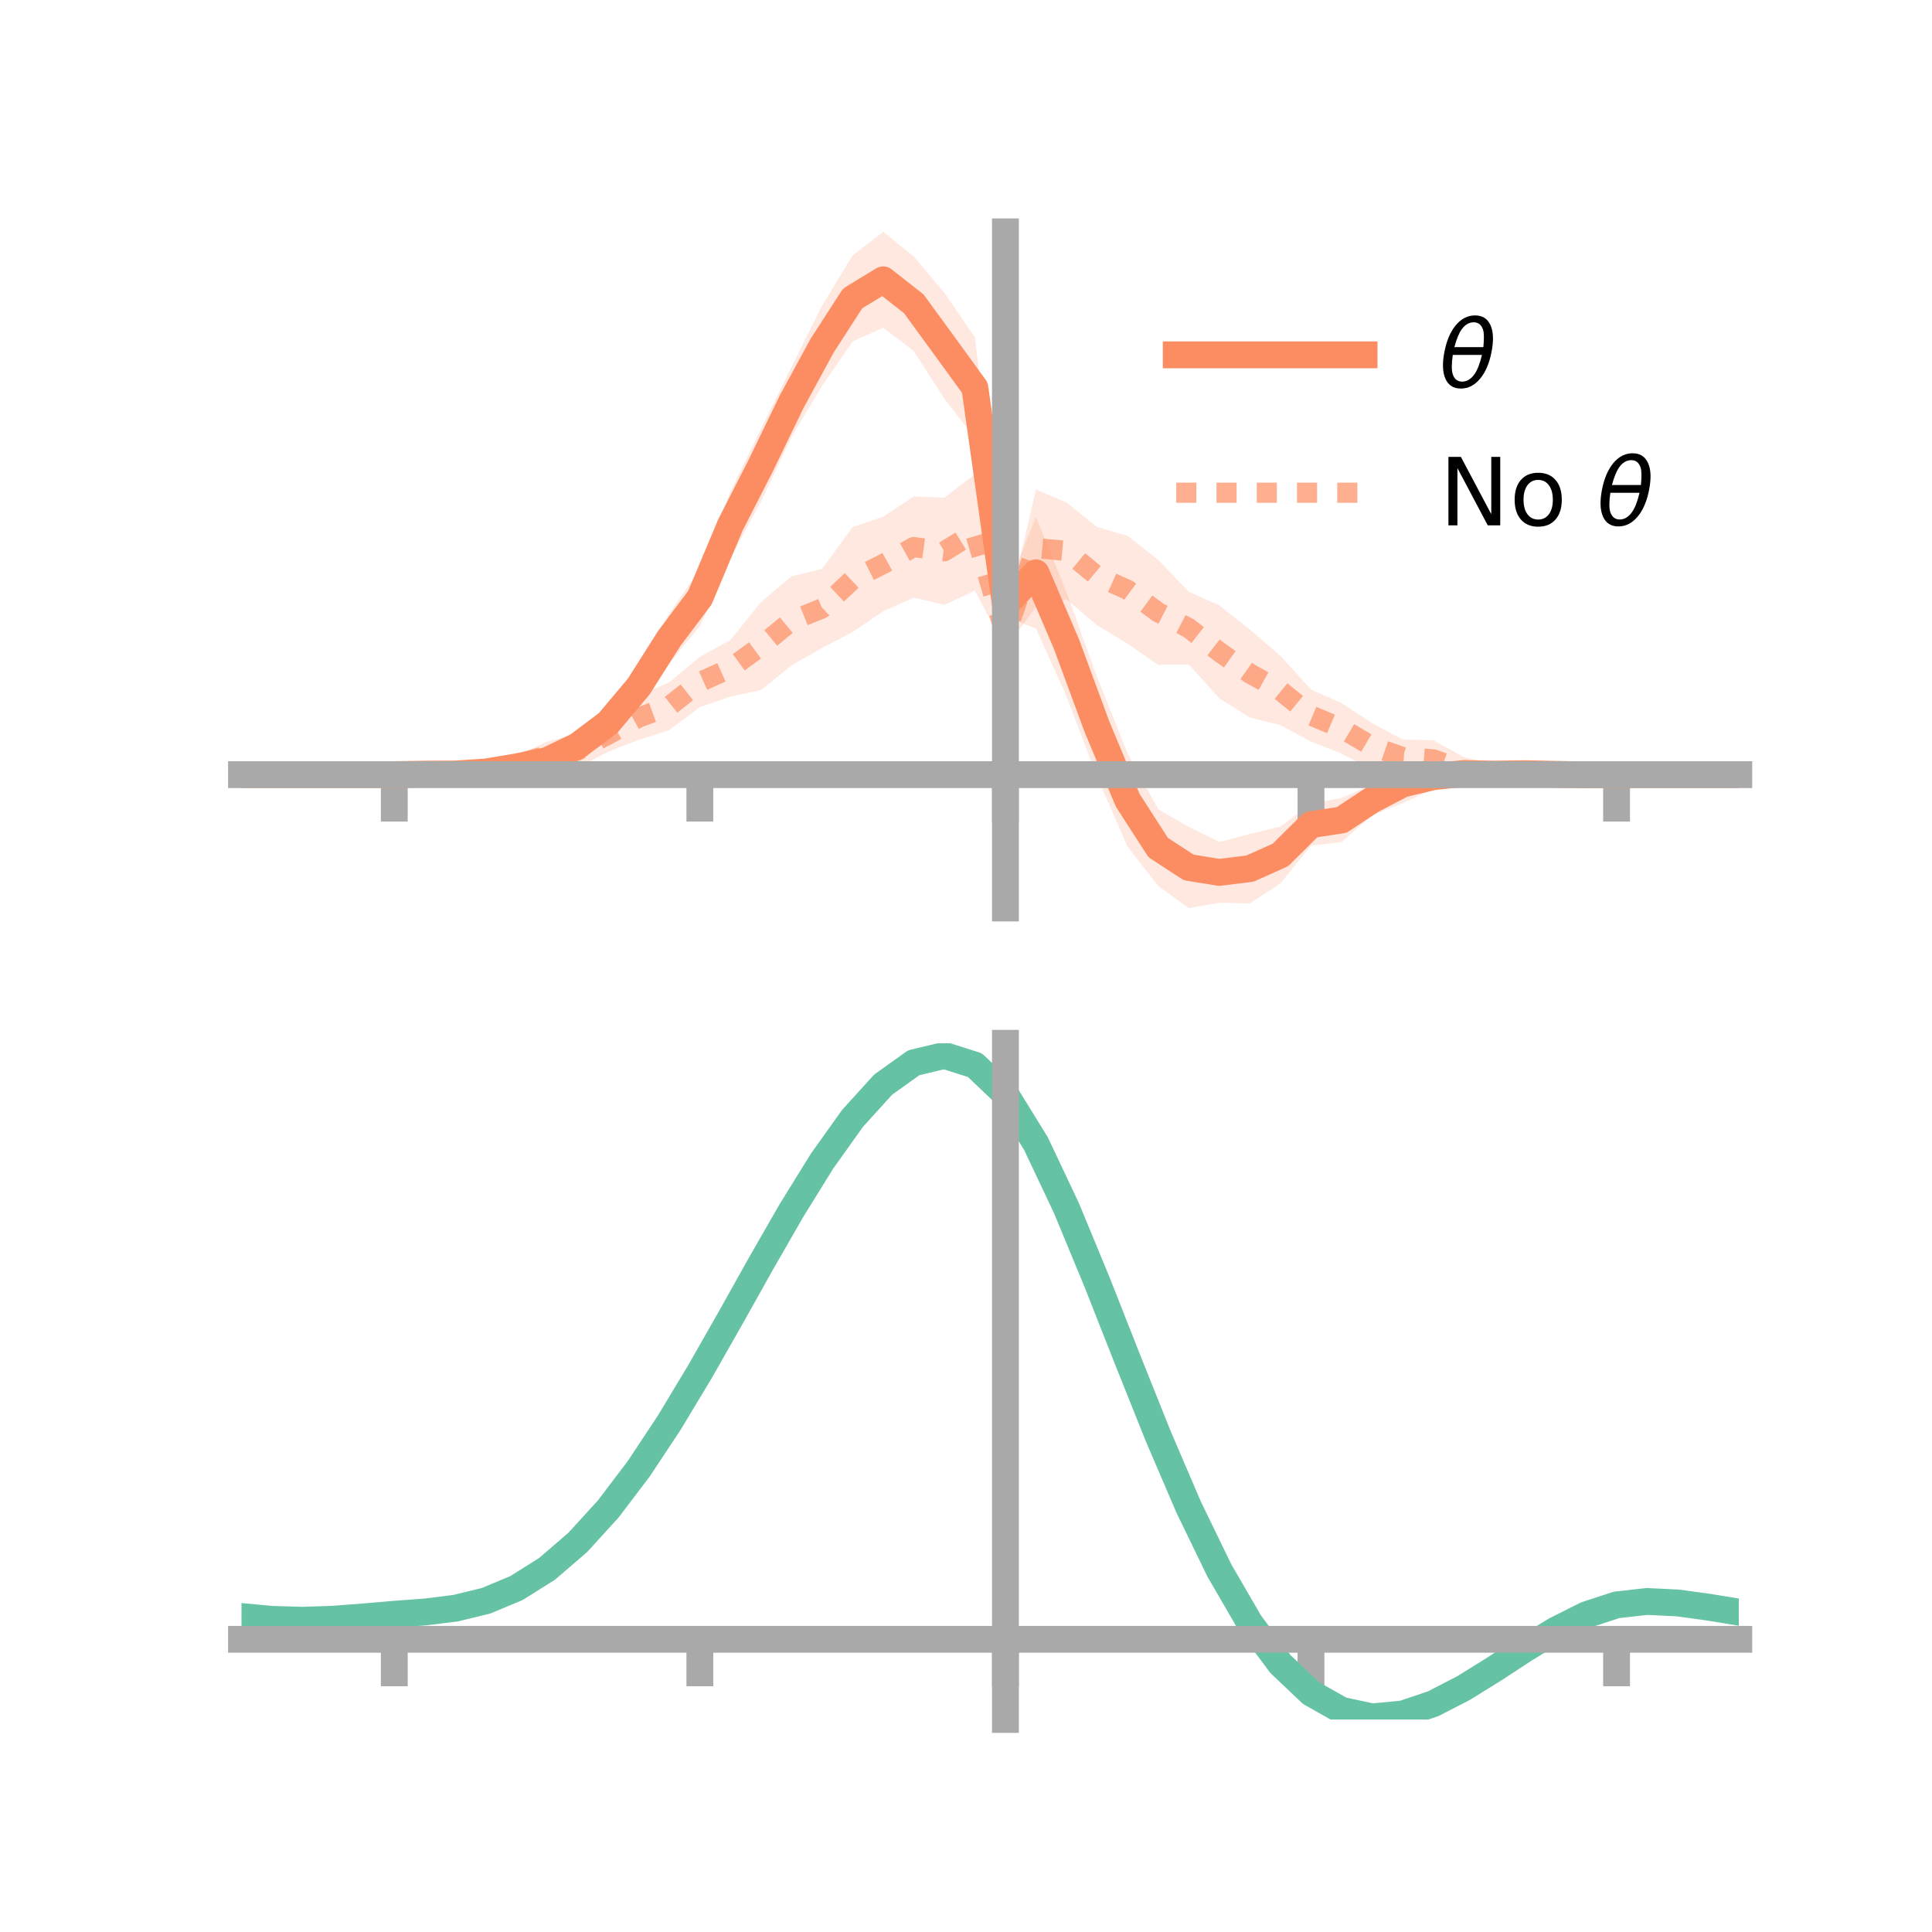 <?xml version="1.0" encoding="utf-8" standalone="no"?>
<!DOCTYPE svg PUBLIC "-//W3C//DTD SVG 1.1//EN"
  "http://www.w3.org/Graphics/SVG/1.1/DTD/svg11.dtd">
<!-- Created with matplotlib (https://matplotlib.org/) -->
<svg height="144pt" version="1.1" viewBox="0 0 144 144" width="144pt" xmlns="http://www.w3.org/2000/svg" xmlns:xlink="http://www.w3.org/1999/xlink">
 <defs>
  <style type="text/css">*{stroke-linecap:butt;stroke-linejoin:round;}</style>
 </defs>
 <g id="figure_1">
  <g id="patch_1">
   <path d="M 0 144 
L 144 144 
L 144 0 
L 0 0 
z
" style="fill:none;"/>
  </g>
  <g id="axes_1">
   <g id="patch_2">
    <path d="M 18 67.68 
L 129.6 67.68 
L 129.6 17.28 
L 18 17.28 
z
" style="fill:none;"/>
   </g>
   <g id="PolyCollection_1">
    <path clip-path="url(#p35ef542fca)" d="M 18 57.735 
L 18 57.735 
L 20.278 57.735 
L 22.555 57.735 
L 24.833 57.735 
L 27.11 57.735 
L 29.388 57.732 
L 31.665 57.614 
L 33.943 57.517 
L 36.22 57.133 
L 38.498 56.578 
L 40.776 55.956 
L 43.053 54.635 
L 45.331 52.462 
L 47.608 49.983 
L 49.886 45.715 
L 52.163 42.43 
L 54.441 36.655 
L 56.718 31.955 
L 58.996 27.345 
L 61.273 22.786 
L 63.551 19.035 
L 65.829 17.28 
L 68.106 19.121 
L 70.384 21.811 
L 72.661 25.149 
L 74.939 44.172 
L 77.216 38.542 
L 79.494 44.143 
L 81.771 50.467 
L 84.049 56.165 
L 86.327 60.316 
L 88.604 61.632 
L 90.882 62.762 
L 93.159 62.153 
L 95.437 61.605 
L 97.714 59.893 
L 99.992 59.477 
L 102.269 58.474 
L 104.547 57.013 
L 106.824 56.959 
L 109.102 56.972 
L 111.38 57.143 
L 113.657 57.233 
L 115.935 57.527 
L 118.212 57.676 
L 120.49 57.733 
L 122.767 57.735 
L 125.045 57.735 
L 127.322 57.735 
L 129.6 57.735 
L 129.6 57.735 
L 129.6 57.735 
L 127.322 57.735 
L 125.045 57.735 
L 122.767 57.735 
L 120.49 57.738 
L 118.212 57.829 
L 115.935 57.9 
L 113.657 58.096 
L 111.38 58.259 
L 109.102 58.335 
L 106.824 58.822 
L 104.547 59.855 
L 102.269 60.762 
L 99.992 62.758 
L 97.714 63.037 
L 95.437 65.838 
L 93.159 67.332 
L 90.882 67.286 
L 88.604 67.68 
L 86.327 66.035 
L 84.049 63.114 
L 81.771 57.915 
L 79.494 51.903 
L 77.216 46.85 
L 74.939 45.961 
L 72.661 32.649 
L 70.384 29.712 
L 68.106 26.164 
L 65.829 24.43 
L 63.551 25.448 
L 61.273 28.755 
L 58.996 32.572 
L 56.718 37.383 
L 54.441 41.601 
L 52.163 46.679 
L 49.886 49.441 
L 47.608 52.355 
L 45.331 55.293 
L 43.053 56.547 
L 40.776 57.429 
L 38.498 57.742 
L 36.22 57.942 
L 33.943 57.863 
L 31.665 57.785 
L 29.388 57.737 
L 27.11 57.735 
L 24.833 57.735 
L 22.555 57.735 
L 20.278 57.735 
L 18 57.735 
z
" style="fill:#fc8d62;fill-opacity:0.2;"/>
   </g>
   <g id="PolyCollection_2">
    <path clip-path="url(#p35ef542fca)" d="M 18 57.735 
L 18 57.735 
L 20.278 57.735 
L 22.555 57.735 
L 24.833 57.735 
L 27.11 57.735 
L 29.388 57.735 
L 31.665 57.642 
L 33.943 57.359 
L 36.22 56.985 
L 38.498 56.327 
L 40.776 55.28 
L 43.053 54.682 
L 45.331 53.473 
L 47.608 51.814 
L 49.886 50.86 
L 52.163 48.962 
L 54.441 47.705 
L 56.718 44.879 
L 58.996 42.958 
L 61.273 42.398 
L 63.551 39.285 
L 65.829 38.513 
L 68.106 37.007 
L 70.384 37.1 
L 72.661 35.343 
L 74.939 46.275 
L 77.216 36.484 
L 79.494 37.456 
L 81.771 39.283 
L 84.049 39.944 
L 86.327 41.727 
L 88.604 44.108 
L 90.882 45.128 
L 93.159 46.925 
L 95.437 48.888 
L 97.714 51.393 
L 99.992 52.41 
L 102.269 53.903 
L 104.547 55.121 
L 106.824 55.172 
L 109.102 56.432 
L 111.38 56.941 
L 113.657 57.335 
L 115.935 57.53 
L 118.212 57.663 
L 120.49 57.735 
L 122.767 57.735 
L 125.045 57.735 
L 127.322 57.735 
L 129.6 57.735 
L 129.6 57.735 
L 129.6 57.735 
L 127.322 57.735 
L 125.045 57.735 
L 122.767 57.735 
L 120.49 57.735 
L 118.212 57.815 
L 115.935 57.982 
L 113.657 58.042 
L 111.38 58.239 
L 109.102 58.377 
L 106.824 58.022 
L 104.547 57.725 
L 102.269 57.372 
L 99.992 56.168 
L 97.714 55.27 
L 95.437 54.049 
L 93.159 53.478 
L 90.882 52.052 
L 88.604 49.522 
L 86.327 49.552 
L 84.049 47.982 
L 81.771 46.6 
L 79.494 44.668 
L 77.216 45.217 
L 74.939 48.334 
L 72.661 44.023 
L 70.384 45.08 
L 68.106 44.544 
L 65.829 45.561 
L 63.551 47.101 
L 61.273 48.296 
L 58.996 49.591 
L 56.718 51.434 
L 54.441 51.918 
L 52.163 52.706 
L 49.886 54.41 
L 47.608 55.146 
L 45.331 56.031 
L 43.053 57.203 
L 40.776 57.325 
L 38.498 57.635 
L 36.22 57.739 
L 33.943 57.812 
L 31.665 57.787 
L 29.388 57.735 
L 27.11 57.735 
L 24.833 57.735 
L 22.555 57.735 
L 20.278 57.735 
L 18 57.735 
z
" style="fill:#fc8d62;fill-opacity:0.2;"/>
   </g>
   <g id="matplotlib.axis_1">
    <g id="xtick_1">
     <g id="line2d_1">
      <defs>
       <path d="M 0 0 
L 0 3.5 
" id="mef05c3dc7f" style="stroke:#a9a9a9;stroke-width:2;"/>
      </defs>
      <g>
       <use style="fill:#a9a9a9;stroke:#a9a9a9;stroke-width:2;" x="29.388" xlink:href="#mef05c3dc7f" y="57.735"/>
      </g>
     </g>
    </g>
    <g id="xtick_2">
     <g id="line2d_2">
      <g>
       <use style="fill:#a9a9a9;stroke:#a9a9a9;stroke-width:2;" x="52.163" xlink:href="#mef05c3dc7f" y="57.735"/>
      </g>
     </g>
    </g>
    <g id="xtick_3">
     <g id="line2d_3">
      <g>
       <use style="fill:#a9a9a9;stroke:#a9a9a9;stroke-width:2;" x="74.939" xlink:href="#mef05c3dc7f" y="57.735"/>
      </g>
     </g>
    </g>
    <g id="xtick_4">
     <g id="line2d_4">
      <g>
       <use style="fill:#a9a9a9;stroke:#a9a9a9;stroke-width:2;" x="97.714" xlink:href="#mef05c3dc7f" y="57.735"/>
      </g>
     </g>
    </g>
    <g id="xtick_5">
     <g id="line2d_5">
      <g>
       <use style="fill:#a9a9a9;stroke:#a9a9a9;stroke-width:2;" x="120.49" xlink:href="#mef05c3dc7f" y="57.735"/>
      </g>
     </g>
    </g>
   </g>
   <g id="matplotlib.axis_2"/>
   <g id="line2d_6">
    <path clip-path="url(#p35ef542fca)" d="M 18 57.735 
L 20.278 57.735 
L 22.555 57.735 
L 24.833 57.735 
L 27.11 57.735 
L 29.388 57.735 
L 31.665 57.699 
L 33.943 57.69 
L 36.22 57.537 
L 38.498 57.16 
L 40.776 56.693 
L 43.053 55.591 
L 45.331 53.878 
L 47.608 51.169 
L 49.886 47.578 
L 52.163 44.554 
L 54.441 39.128 
L 56.718 34.669 
L 58.996 29.959 
L 61.273 25.771 
L 63.551 22.242 
L 65.829 20.855 
L 68.106 22.642 
L 70.384 25.762 
L 72.661 28.899 
L 74.939 45.067 
L 77.216 42.696 
L 79.494 48.023 
L 81.771 54.191 
L 84.049 59.639 
L 86.327 63.176 
L 88.604 64.656 
L 90.882 65.024 
L 93.159 64.742 
L 95.437 63.722 
L 97.714 61.465 
L 99.992 61.118 
L 102.269 59.618 
L 104.547 58.434 
L 106.824 57.89 
L 109.102 57.654 
L 111.38 57.701 
L 113.657 57.665 
L 115.935 57.713 
L 118.212 57.752 
L 120.49 57.735 
L 122.767 57.735 
L 125.045 57.735 
L 127.322 57.735 
L 129.6 57.735 
" style="fill:none;stroke:#fc8d62;stroke-linecap:square;stroke-width:2;"/>
   </g>
   <g id="line2d_7">
    <path clip-path="url(#p35ef542fca)" d="M 18 57.735 
L 20.278 57.735 
L 22.555 57.735 
L 24.833 57.735 
L 27.11 57.735 
L 29.388 57.735 
L 31.665 57.715 
L 33.943 57.586 
L 36.22 57.362 
L 38.498 56.981 
L 40.776 56.303 
L 43.053 55.943 
L 45.331 54.752 
L 47.608 53.48 
L 49.886 52.635 
L 52.163 50.834 
L 54.441 49.812 
L 56.718 48.157 
L 58.996 46.274 
L 61.273 45.347 
L 63.551 43.193 
L 65.829 42.037 
L 68.106 40.775 
L 70.384 41.09 
L 72.661 39.683 
L 74.939 47.304 
L 77.216 40.85 
L 79.494 41.062 
L 81.771 42.941 
L 84.049 43.963 
L 86.327 45.639 
L 88.604 46.815 
L 90.882 48.59 
L 93.159 50.201 
L 95.437 51.469 
L 97.714 53.332 
L 99.992 54.289 
L 102.269 55.637 
L 104.547 56.423 
L 106.824 56.597 
L 109.102 57.405 
L 111.38 57.59 
L 113.657 57.688 
L 115.935 57.756 
L 118.212 57.739 
L 120.49 57.735 
L 122.767 57.735 
L 125.045 57.735 
L 127.322 57.735 
L 129.6 57.735 
" style="fill:none;stroke:#fc8d62;stroke-dasharray:1.5,1.5;stroke-dashoffset:0;stroke-opacity:0.7;stroke-width:1.5;"/>
   </g>
   <g id="patch_3">
    <path d="M 74.939 67.68 
L 74.939 17.28 
" style="fill:none;stroke:#a9a9a9;stroke-linecap:square;stroke-linejoin:miter;stroke-width:2;"/>
   </g>
   <g id="patch_4">
    <path d="M 129.6 67.68 
L 129.6 17.28 
" style="fill:none;"/>
   </g>
   <g id="patch_5">
    <path d="M 18 57.735 
L 129.6 57.735 
" style="fill:none;stroke:#a9a9a9;stroke-linecap:square;stroke-linejoin:miter;stroke-width:2;"/>
   </g>
   <g id="patch_6">
    <path d="M 18 17.28 
L 129.6 17.28 
" style="fill:none;"/>
   </g>
   <g id="legend_1">
    <g id="line2d_8">
     <path d="M 87.67 26.449 
L 101.67 26.449 
" style="fill:none;stroke:#fc8d62;stroke-linecap:square;stroke-width:2;"/>
    </g>
    <g id="line2d_9"/>
    <g id="text_1">
     <!-- $\theta$ -->
     <g transform="translate(107.27 28.899)scale(0.07 -0.07)">
      <defs>
       <path d="M 45.516 34.672 
L 14.453 34.672 
Q 12.359 20.062 14.5 13.875 
Q 17.188 6.25 24.469 6.25 
Q 31.781 6.25 37.359 13.922 
Q 42.234 20.656 45.516 34.672 
z
M 47.016 42.969 
Q 48.344 56.844 46.625 61.719 
Q 43.953 69.438 36.766 69.438 
Q 29.297 69.438 23.828 61.812 
Q 19.531 55.672 16.156 42.969 
z
M 38.188 76.766 
Q 49.906 76.766 54.594 66.406 
Q 59.281 56.109 55.719 37.844 
Q 52.203 19.625 43.453 9.281 
Q 34.766 -1.125 23.047 -1.125 
Q 11.281 -1.125 6.641 9.281 
Q 2 19.625 5.516 37.844 
Q 9.078 56.109 17.719 66.406 
Q 26.422 76.766 38.188 76.766 
z
" id="DejaVuSans-Oblique-952"/>
      </defs>
      <use transform="translate(0 0.234)" xlink:href="#DejaVuSans-Oblique-952"/>
     </g>
    </g>
    <g id="line2d_10">
     <path d="M 87.67 36.724 
L 101.67 36.724 
" style="fill:none;stroke:#fc8d62;stroke-dasharray:1.5,1.5;stroke-dashoffset:0;stroke-opacity:0.7;stroke-width:1.5;"/>
    </g>
    <g id="line2d_11"/>
    <g id="text_2">
     <!-- No $\theta$ -->
     <g transform="translate(107.27 39.174)scale(0.07 -0.07)">
      <defs>
       <path d="M 9.812 72.906 
L 23.094 72.906 
L 55.422 11.922 
L 55.422 72.906 
L 64.984 72.906 
L 64.984 0 
L 51.703 0 
L 19.391 60.984 
L 19.391 0 
L 9.812 0 
z
" id="DejaVuSans-78"/>
       <path d="M 30.609 48.391 
Q 23.391 48.391 19.188 42.75 
Q 14.984 37.109 14.984 27.297 
Q 14.984 17.484 19.156 11.844 
Q 23.344 6.203 30.609 6.203 
Q 37.797 6.203 41.984 11.859 
Q 46.188 17.531 46.188 27.297 
Q 46.188 37.016 41.984 42.703 
Q 37.797 48.391 30.609 48.391 
z
M 30.609 56 
Q 42.328 56 49.016 48.375 
Q 55.719 40.766 55.719 27.297 
Q 55.719 13.875 49.016 6.219 
Q 42.328 -1.422 30.609 -1.422 
Q 18.844 -1.422 12.172 6.219 
Q 5.516 13.875 5.516 27.297 
Q 5.516 40.766 12.172 48.375 
Q 18.844 56 30.609 56 
z
" id="DejaVuSans-111"/>
       <path id="DejaVuSans-32"/>
      </defs>
      <use transform="translate(0 0.234)" xlink:href="#DejaVuSans-78"/>
      <use transform="translate(74.805 0.234)" xlink:href="#DejaVuSans-111"/>
      <use transform="translate(135.986 0.234)" xlink:href="#DejaVuSans-32"/>
      <use transform="translate(167.773 0.234)" xlink:href="#DejaVuSans-Oblique-952"/>
     </g>
    </g>
   </g>
  </g>
  <g id="axes_2">
   <g id="patch_7">
    <path d="M 18 128.16 
L 129.6 128.16 
L 129.6 77.76 
L 18 77.76 
z
" style="fill:none;"/>
   </g>
   <g id="PolyCollection_3">
    <path clip-path="url(#pe54154ef12)" d="M 18 120.525 
L 18 120.45 
L 20.278 120.67 
L 22.555 120.734 
L 24.833 120.65 
L 27.11 120.466 
L 29.388 120.263 
L 31.665 120.088 
L 33.943 119.803 
L 36.22 119.244 
L 38.498 118.286 
L 40.776 116.835 
L 43.053 114.84 
L 45.331 112.292 
L 47.608 109.224 
L 49.886 105.704 
L 52.163 101.833 
L 54.441 97.741 
L 56.718 93.582 
L 58.996 89.532 
L 61.273 85.779 
L 63.551 82.524 
L 65.829 79.968 
L 68.106 78.314 
L 70.384 77.76 
L 72.661 78.496 
L 74.939 80.69 
L 77.216 84.433 
L 79.494 89.323 
L 81.771 94.911 
L 84.049 100.777 
L 86.327 106.556 
L 88.604 111.947 
L 90.882 116.716 
L 93.159 120.699 
L 95.437 123.798 
L 97.714 125.982 
L 99.992 127.279 
L 102.269 127.768 
L 104.547 127.564 
L 106.824 126.806 
L 109.102 125.649 
L 111.38 124.257 
L 113.657 122.792 
L 115.935 121.415 
L 118.212 120.28 
L 120.49 119.537 
L 122.767 119.284 
L 125.045 119.401 
L 127.322 119.723 
L 129.6 120.109 
L 129.6 120.21 
L 129.6 120.21 
L 127.322 119.849 
L 125.045 119.547 
L 122.767 119.441 
L 120.49 119.698 
L 118.212 120.447 
L 115.935 121.605 
L 113.657 123.022 
L 111.38 124.533 
L 109.102 125.971 
L 106.824 127.163 
L 104.547 127.944 
L 102.269 128.16 
L 99.992 127.679 
L 97.714 126.4 
L 95.437 124.262 
L 93.159 121.245 
L 90.882 117.381 
L 88.604 112.759 
L 86.327 107.533 
L 84.049 101.926 
L 81.771 96.231 
L 79.494 90.801 
L 77.216 86.047 
L 74.939 82.409 
L 72.661 80.282 
L 70.384 79.572 
L 68.106 80.11 
L 65.829 81.707 
L 63.551 84.17 
L 61.273 87.3 
L 58.996 90.9 
L 56.718 94.779 
L 54.441 98.757 
L 52.163 102.666 
L 49.886 106.363 
L 47.608 109.724 
L 45.331 112.658 
L 43.053 115.102 
L 40.776 117.029 
L 38.498 118.443 
L 36.22 119.385 
L 33.943 119.934 
L 31.665 120.21 
L 29.388 120.373 
L 27.11 120.56 
L 24.833 120.724 
L 22.555 120.792 
L 20.278 120.727 
L 18 120.525 
z
" style="fill:#66c2a5;fill-opacity:0.2;"/>
   </g>
   <g id="matplotlib.axis_3">
    <g id="xtick_6">
     <g id="line2d_12">
      <g>
       <use style="fill:#a9a9a9;stroke:#a9a9a9;stroke-width:2;" x="29.388" xlink:href="#mef05c3dc7f" y="122.185"/>
      </g>
     </g>
    </g>
    <g id="xtick_7">
     <g id="line2d_13">
      <g>
       <use style="fill:#a9a9a9;stroke:#a9a9a9;stroke-width:2;" x="52.163" xlink:href="#mef05c3dc7f" y="122.185"/>
      </g>
     </g>
    </g>
    <g id="xtick_8">
     <g id="line2d_14">
      <g>
       <use style="fill:#a9a9a9;stroke:#a9a9a9;stroke-width:2;" x="74.939" xlink:href="#mef05c3dc7f" y="122.185"/>
      </g>
     </g>
    </g>
    <g id="xtick_9">
     <g id="line2d_15">
      <g>
       <use style="fill:#a9a9a9;stroke:#a9a9a9;stroke-width:2;" x="97.714" xlink:href="#mef05c3dc7f" y="122.185"/>
      </g>
     </g>
    </g>
    <g id="xtick_10">
     <g id="line2d_16">
      <g>
       <use style="fill:#a9a9a9;stroke:#a9a9a9;stroke-width:2;" x="120.49" xlink:href="#mef05c3dc7f" y="122.185"/>
      </g>
     </g>
    </g>
   </g>
   <g id="matplotlib.axis_4"/>
   <g id="line2d_17">
    <path clip-path="url(#pe54154ef12)" d="M 18 120.487 
L 20.278 120.699 
L 22.555 120.763 
L 24.833 120.687 
L 27.11 120.513 
L 29.388 120.318 
L 31.665 120.149 
L 33.943 119.868 
L 36.22 119.315 
L 38.498 118.364 
L 40.776 116.932 
L 43.053 114.971 
L 45.331 112.475 
L 47.608 109.474 
L 49.886 106.033 
L 52.163 102.25 
L 54.441 98.249 
L 56.718 94.181 
L 58.996 90.216 
L 61.273 86.539 
L 63.551 83.347 
L 65.829 80.837 
L 68.106 79.212 
L 70.384 78.666 
L 72.661 79.389 
L 74.939 81.55 
L 77.216 85.24 
L 79.494 90.062 
L 81.771 95.571 
L 84.049 101.351 
L 86.327 107.044 
L 88.604 112.353 
L 90.882 117.049 
L 93.159 120.972 
L 95.437 124.03 
L 97.714 126.191 
L 99.992 127.479 
L 102.269 127.964 
L 104.547 127.754 
L 106.824 126.985 
L 109.102 125.81 
L 111.38 124.395 
L 113.657 122.907 
L 115.935 121.51 
L 118.212 120.364 
L 120.49 119.618 
L 122.767 119.363 
L 125.045 119.474 
L 127.322 119.786 
L 129.6 120.16 
" style="fill:none;stroke:#66c2a5;stroke-linecap:square;stroke-width:2;"/>
   </g>
   <g id="patch_8">
    <path d="M 74.939 128.16 
L 74.939 77.76 
" style="fill:none;stroke:#a9a9a9;stroke-linecap:square;stroke-linejoin:miter;stroke-width:2;"/>
   </g>
   <g id="patch_9">
    <path d="M 129.6 128.16 
L 129.6 77.76 
" style="fill:none;"/>
   </g>
   <g id="patch_10">
    <path d="M 18 122.185 
L 129.6 122.185 
" style="fill:none;stroke:#a9a9a9;stroke-linecap:square;stroke-linejoin:miter;stroke-width:2;"/>
   </g>
   <g id="patch_11">
    <path d="M 18 77.76 
L 129.6 77.76 
" style="fill:none;"/>
   </g>
  </g>
 </g>
 <defs>
  <clipPath id="p35ef542fca">
   <rect height="50.4" width="111.6" x="18" y="17.28"/>
  </clipPath>
  <clipPath id="pe54154ef12">
   <rect height="50.4" width="111.6" x="18" y="77.76"/>
  </clipPath>
 </defs>
</svg>
